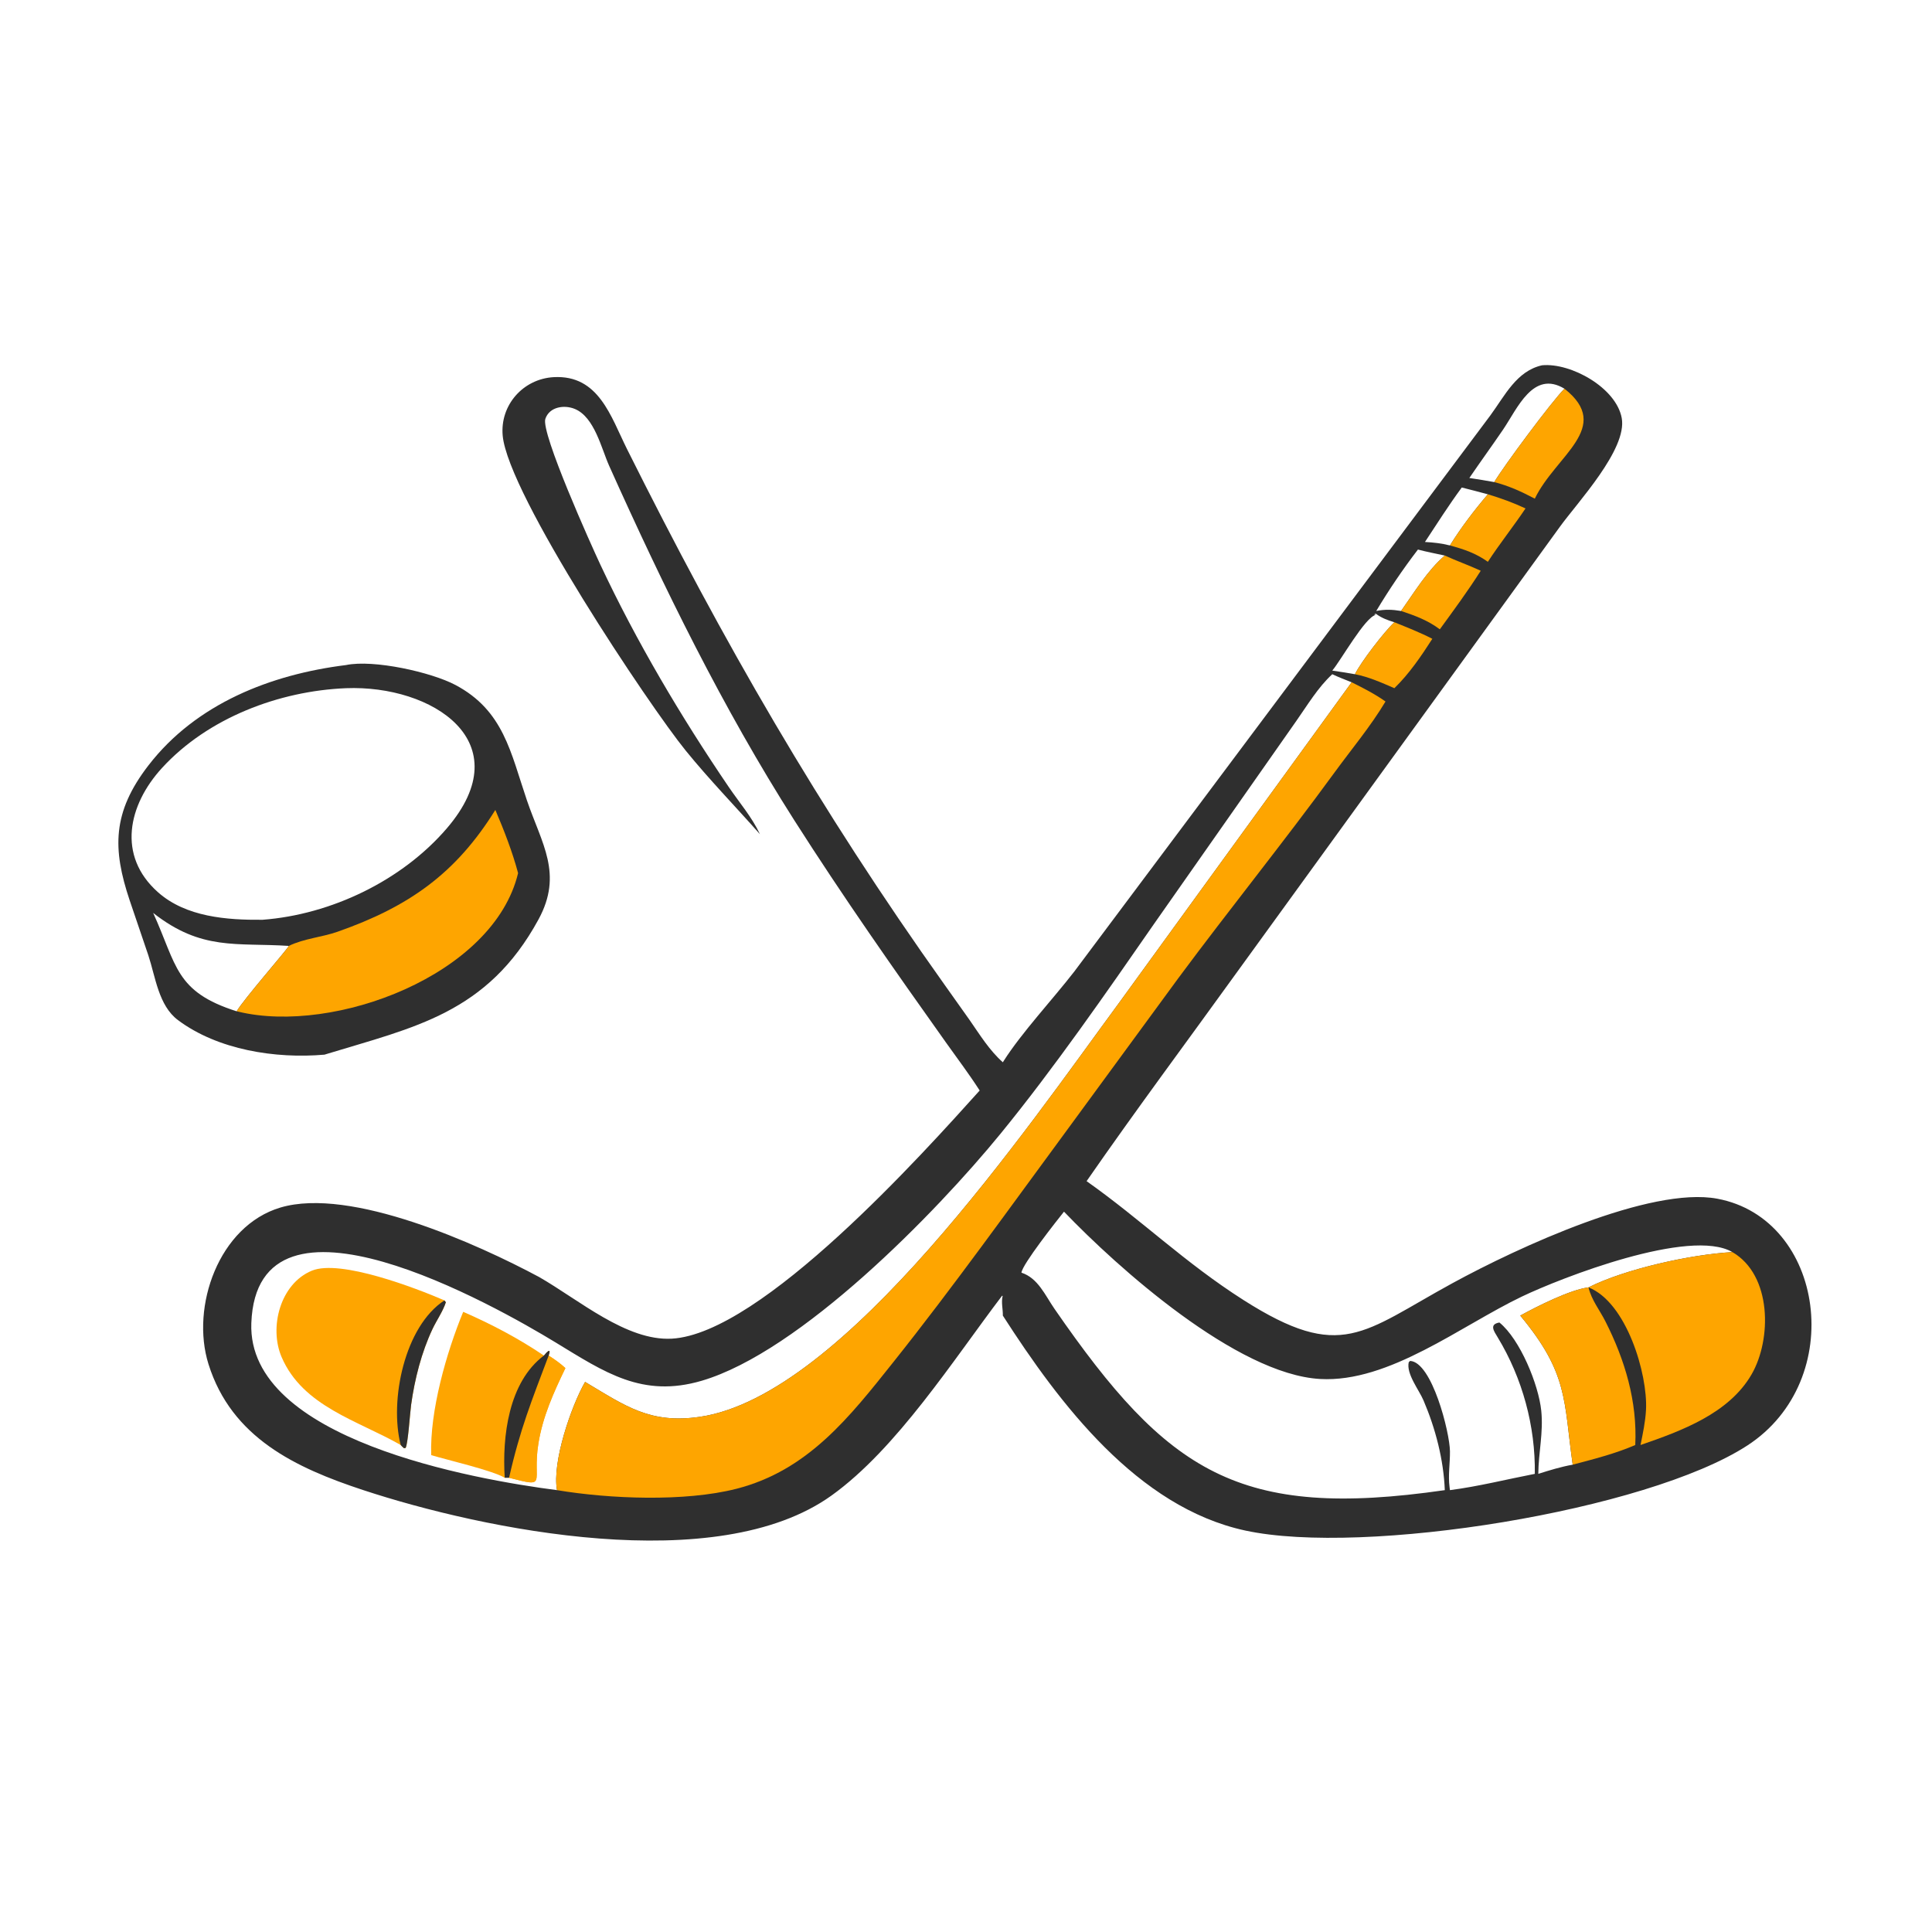 <svg width="105" height="105" viewBox="0 0 105 105" fill="none" xmlns="http://www.w3.org/2000/svg">
<path d="M83.811 19.852C85.381 19.707 87.838 21.074 88.138 22.723C88.447 24.419 85.719 27.319 84.774 28.632L67.306 52.727C64.555 56.544 61.734 60.325 59.054 64.193C62.028 66.293 64.38 68.616 67.579 70.653C72.911 74.048 74.052 72.404 78.946 69.734C82.505 67.792 89.693 64.468 93.331 65.147C99.166 66.236 100.42 75.012 94.965 78.559C89.507 82.108 74.123 84.577 67.674 83.181C61.81 81.913 57.573 76.278 54.502 71.5C54.511 71.137 54.405 70.797 54.491 70.434L54.462 70.419C51.831 73.877 48.747 78.727 45.192 81.278C38.961 85.75 26.278 83.14 19.731 80.98C16.071 79.773 12.586 78.141 11.331 74.138C10.351 71.015 11.892 66.623 15.241 65.627C19.052 64.494 25.948 67.607 29.298 69.402C31.481 70.654 34.043 72.885 36.505 72.754C41.387 72.492 50.217 62.627 53.243 59.267C52.677 58.385 52.04 57.541 51.432 56.687C48.59 52.693 45.804 48.718 43.169 44.582C39.277 38.474 36.07 31.919 33.107 25.317C32.682 24.37 32.312 22.676 31.247 22.228C30.671 21.986 29.863 22.104 29.639 22.762C29.381 23.519 32.147 29.663 32.627 30.685C34.586 34.86 37.009 38.954 39.607 42.774C40.181 43.618 40.866 44.407 41.301 45.337C39.96 43.821 38.55 42.372 37.271 40.799C35.305 38.383 27.613 26.882 27.32 23.675C27.169 22.014 28.432 20.588 30.097 20.497C32.542 20.365 33.196 22.642 34.074 24.4C39.339 34.945 44.495 43.91 51.326 53.506L52.686 55.422C53.248 56.228 53.762 57.075 54.502 57.733L54.548 57.66C55.523 56.124 57.226 54.298 58.386 52.8L80.996 22.579C81.783 21.509 82.42 20.16 83.811 19.852ZM73.459 37.081C73.108 36.939 72.748 36.805 72.406 36.642C71.629 37.359 71.064 38.311 70.458 39.173L62.732 50.194C60.131 53.944 57.278 58.061 54.389 61.6C50.857 65.926 43.488 73.472 38.13 75.043C34.91 75.987 32.87 74.587 30.194 72.958C26.974 70.998 13.967 63.599 13.659 71.91C13.425 78.236 25.776 80.407 30.273 80.986C29.995 79.48 31.04 76.426 31.799 75.105C34.004 76.421 35.333 77.396 38.033 77.002C45.888 75.854 55.803 61.321 60.845 54.467L73.459 37.081ZM78.522 80.986C78.457 79.329 78.016 77.636 77.365 76.11C77.119 75.532 76.42 74.669 76.561 74.036L76.635 73.963C77.826 74.021 78.79 77.845 78.802 78.873C78.809 79.537 78.693 80.174 78.782 80.837L78.801 80.986C80.362 80.782 81.874 80.4 83.414 80.101C83.451 77.506 82.741 74.903 81.397 72.683C81.191 72.341 80.921 71.976 81.489 71.875C82.616 72.791 83.619 75.255 83.764 76.669C83.886 77.859 83.613 78.94 83.603 80.101C84.221 79.904 84.834 79.716 85.473 79.602C84.978 76.111 85.246 74.654 82.623 71.5C83.534 70.997 85.343 70.088 86.331 69.967C88.328 68.96 91.92 68.17 94.153 68.05C91.858 66.709 84.841 69.446 82.714 70.464C79.385 72.056 75.494 75.156 71.746 74.945C67.216 74.689 60.736 68.891 57.826 65.851C57.441 66.331 55.551 68.723 55.514 69.167C56.413 69.46 56.799 70.393 57.309 71.132C63.456 80.031 67.312 82.607 78.522 80.986ZM85.025 21.125C83.321 20.095 82.468 22.204 81.685 23.353C81.084 24.234 80.457 25.097 79.856 25.977C80.309 26.043 80.76 26.121 81.211 26.2C81.698 25.365 84.329 21.825 85.025 21.125ZM72.406 36.445C72.818 36.506 73.229 36.57 73.639 36.642C73.95 35.994 75.258 34.299 75.781 33.818C75.416 33.707 75.111 33.597 74.796 33.372L74.779 33.351L74.674 33.395C74.707 33.403 74.741 33.413 74.775 33.417C74.191 33.535 72.891 35.866 72.406 36.445ZM79.444 26.495C78.737 27.455 78.099 28.46 77.443 29.455C77.9 29.48 78.356 29.529 78.801 29.644C79.389 28.691 80.134 27.716 80.862 26.864C80.389 26.74 79.918 26.61 79.444 26.495ZM78.522 30.193C78.037 30.087 77.542 29.995 77.062 29.867C76.247 30.928 75.484 32.057 74.796 33.205C75.278 33.11 75.664 33.126 76.146 33.205C76.863 32.192 77.578 31.006 78.522 30.193Z" fill="#2F2F2F"/>
<path d="M21.777 78.533C19.464 77.206 16.458 76.445 15.304 73.752C14.613 72.138 15.23 69.767 16.948 69.059C18.493 68.422 22.623 70.012 24.153 70.673L24.232 70.773C24.078 71.257 23.727 71.758 23.505 72.229C22.907 73.497 22.536 74.952 22.344 76.344C22.277 76.831 22.184 78.383 22.047 78.691L21.957 78.707C21.892 78.651 21.831 78.6 21.777 78.533Z" fill="#FEA500"/>
<path d="M24.153 70.674L24.232 70.774C24.078 71.258 23.727 71.759 23.505 72.229C22.907 73.498 22.536 74.953 22.344 76.344C22.277 76.831 22.184 78.383 22.047 78.691L21.957 78.708C21.892 78.651 21.831 78.6 21.777 78.533C21.154 76.094 21.993 72.074 24.153 70.674Z" fill="#2F2F2F"/>
<path d="M25.174 71.295C26.705 71.963 28.178 72.737 29.56 73.672C29.723 73.469 29.976 73.215 29.819 73.672C30.142 73.881 30.445 74.09 30.728 74.354C30.084 75.69 29.49 76.994 29.257 78.474C28.919 80.612 29.815 80.866 27.667 80.313H27.431C26.76 79.914 24.349 79.357 23.435 79.084C23.352 76.684 24.264 73.505 25.174 71.295Z" fill="#FEA500"/>
<path d="M29.819 73.672C30.142 73.882 30.445 74.091 30.728 74.354C30.084 75.691 29.49 76.994 29.257 78.474C28.919 80.612 29.815 80.867 27.667 80.313C28.265 77.672 28.89 76.136 29.819 73.672Z" fill="#FEA500"/>
<path d="M29.56 73.672C29.723 73.47 29.976 73.215 29.819 73.672C28.89 76.136 28.265 77.672 27.667 80.313H27.431C27.289 78.071 27.636 75.116 29.56 73.672Z" fill="#2F2F2F"/>
<path d="M73.459 37.08C74.093 37.396 74.719 37.714 75.299 38.125C74.495 39.472 73.45 40.719 72.526 41.986C69.753 45.786 66.831 49.398 64.047 53.151L58.055 61.328C54.946 65.548 51.807 69.942 48.556 74.022C46.175 77.009 43.918 79.919 40.017 80.914C37.215 81.628 33.132 81.464 30.273 80.986C29.995 79.48 31.04 76.425 31.799 75.105C34.004 76.42 35.332 77.396 38.033 77.001C45.888 75.854 55.803 61.32 60.845 54.466L73.459 37.08Z" fill="#FEA500"/>
<path d="M94.153 68.05C96.305 69.302 96.295 72.793 95.194 74.696C93.958 76.83 91.371 77.769 89.159 78.533C89.287 77.899 89.424 77.263 89.457 76.615C89.555 74.681 88.403 70.779 86.331 69.966C88.328 68.959 91.92 68.17 94.153 68.05Z" fill="#FEA500"/>
<path d="M82.623 71.5C83.534 70.997 85.343 70.088 86.331 69.967C86.501 70.668 86.939 71.195 87.258 71.829C88.316 73.922 88.988 76.167 88.873 78.534C87.791 79.003 86.611 79.3 85.473 79.602C84.978 76.111 85.246 74.654 82.623 71.5Z" fill="#FEA500"/>
<path d="M85.025 21.125C87.683 23.225 84.54 24.753 83.414 27.101C82.696 26.722 81.999 26.404 81.211 26.2C81.698 25.364 84.329 21.825 85.025 21.125Z" fill="#FEA500"/>
<path d="M78.522 30.192C79.165 30.488 79.834 30.72 80.475 31.019C79.786 32.108 79.009 33.16 78.251 34.202C77.602 33.714 76.909 33.461 76.146 33.204C76.863 32.192 77.578 31.006 78.522 30.192Z" fill="#FEA500"/>
<path d="M75.781 33.817C76.475 34.101 77.178 34.372 77.844 34.718C77.247 35.65 76.578 36.631 75.781 37.402C75.087 37.101 74.386 36.786 73.639 36.642C73.95 35.993 75.258 34.298 75.781 33.817Z" fill="#FEA500"/>
<path d="M80.862 26.863C81.566 27.076 82.242 27.32 82.909 27.632C82.25 28.614 81.508 29.543 80.862 30.533C80.203 30.064 79.575 29.856 78.801 29.643C79.389 28.69 80.134 27.715 80.862 26.863Z" fill="#FEA500"/>
<path d="M18.802 36.145C20.308 35.83 23.445 36.533 24.754 37.228C27.375 38.618 27.755 40.906 28.633 43.486C29.439 45.852 30.617 47.489 29.265 49.972C26.486 55.077 22.506 55.829 17.723 57.291L17.637 57.318C14.971 57.551 11.839 57.059 9.673 55.441C8.617 54.652 8.451 53.097 8.062 51.92L7.045 48.925C6.108 46.13 6.101 44.145 8.07 41.594C10.659 38.24 14.722 36.652 18.802 36.145ZM14.266 49.988C17.99 49.708 21.844 47.864 24.289 45.013C28.32 40.311 23.483 37.216 18.802 37.402C15.169 37.551 11.299 39.014 8.803 41.739C6.965 43.747 6.35 46.506 8.585 48.49C10.105 49.84 12.333 50.006 14.266 49.988ZM12.863 54.962C13.22 54.333 15.687 51.514 15.696 51.408C12.853 51.222 10.955 51.685 8.324 49.615C9.621 52.462 9.51 53.898 12.863 54.962Z" fill="#2F2F2F"/>
<path d="M26.921 44.018C27.392 45.122 27.847 46.289 28.157 47.451C26.833 52.997 18.159 56.235 12.958 54.983C12.926 54.975 12.895 54.964 12.863 54.962C13.22 54.334 15.687 51.514 15.696 51.408C16.532 51.002 17.481 50.942 18.351 50.636C22.243 49.268 24.777 47.467 26.921 44.018Z" fill="#FEA500"/>
</svg>
